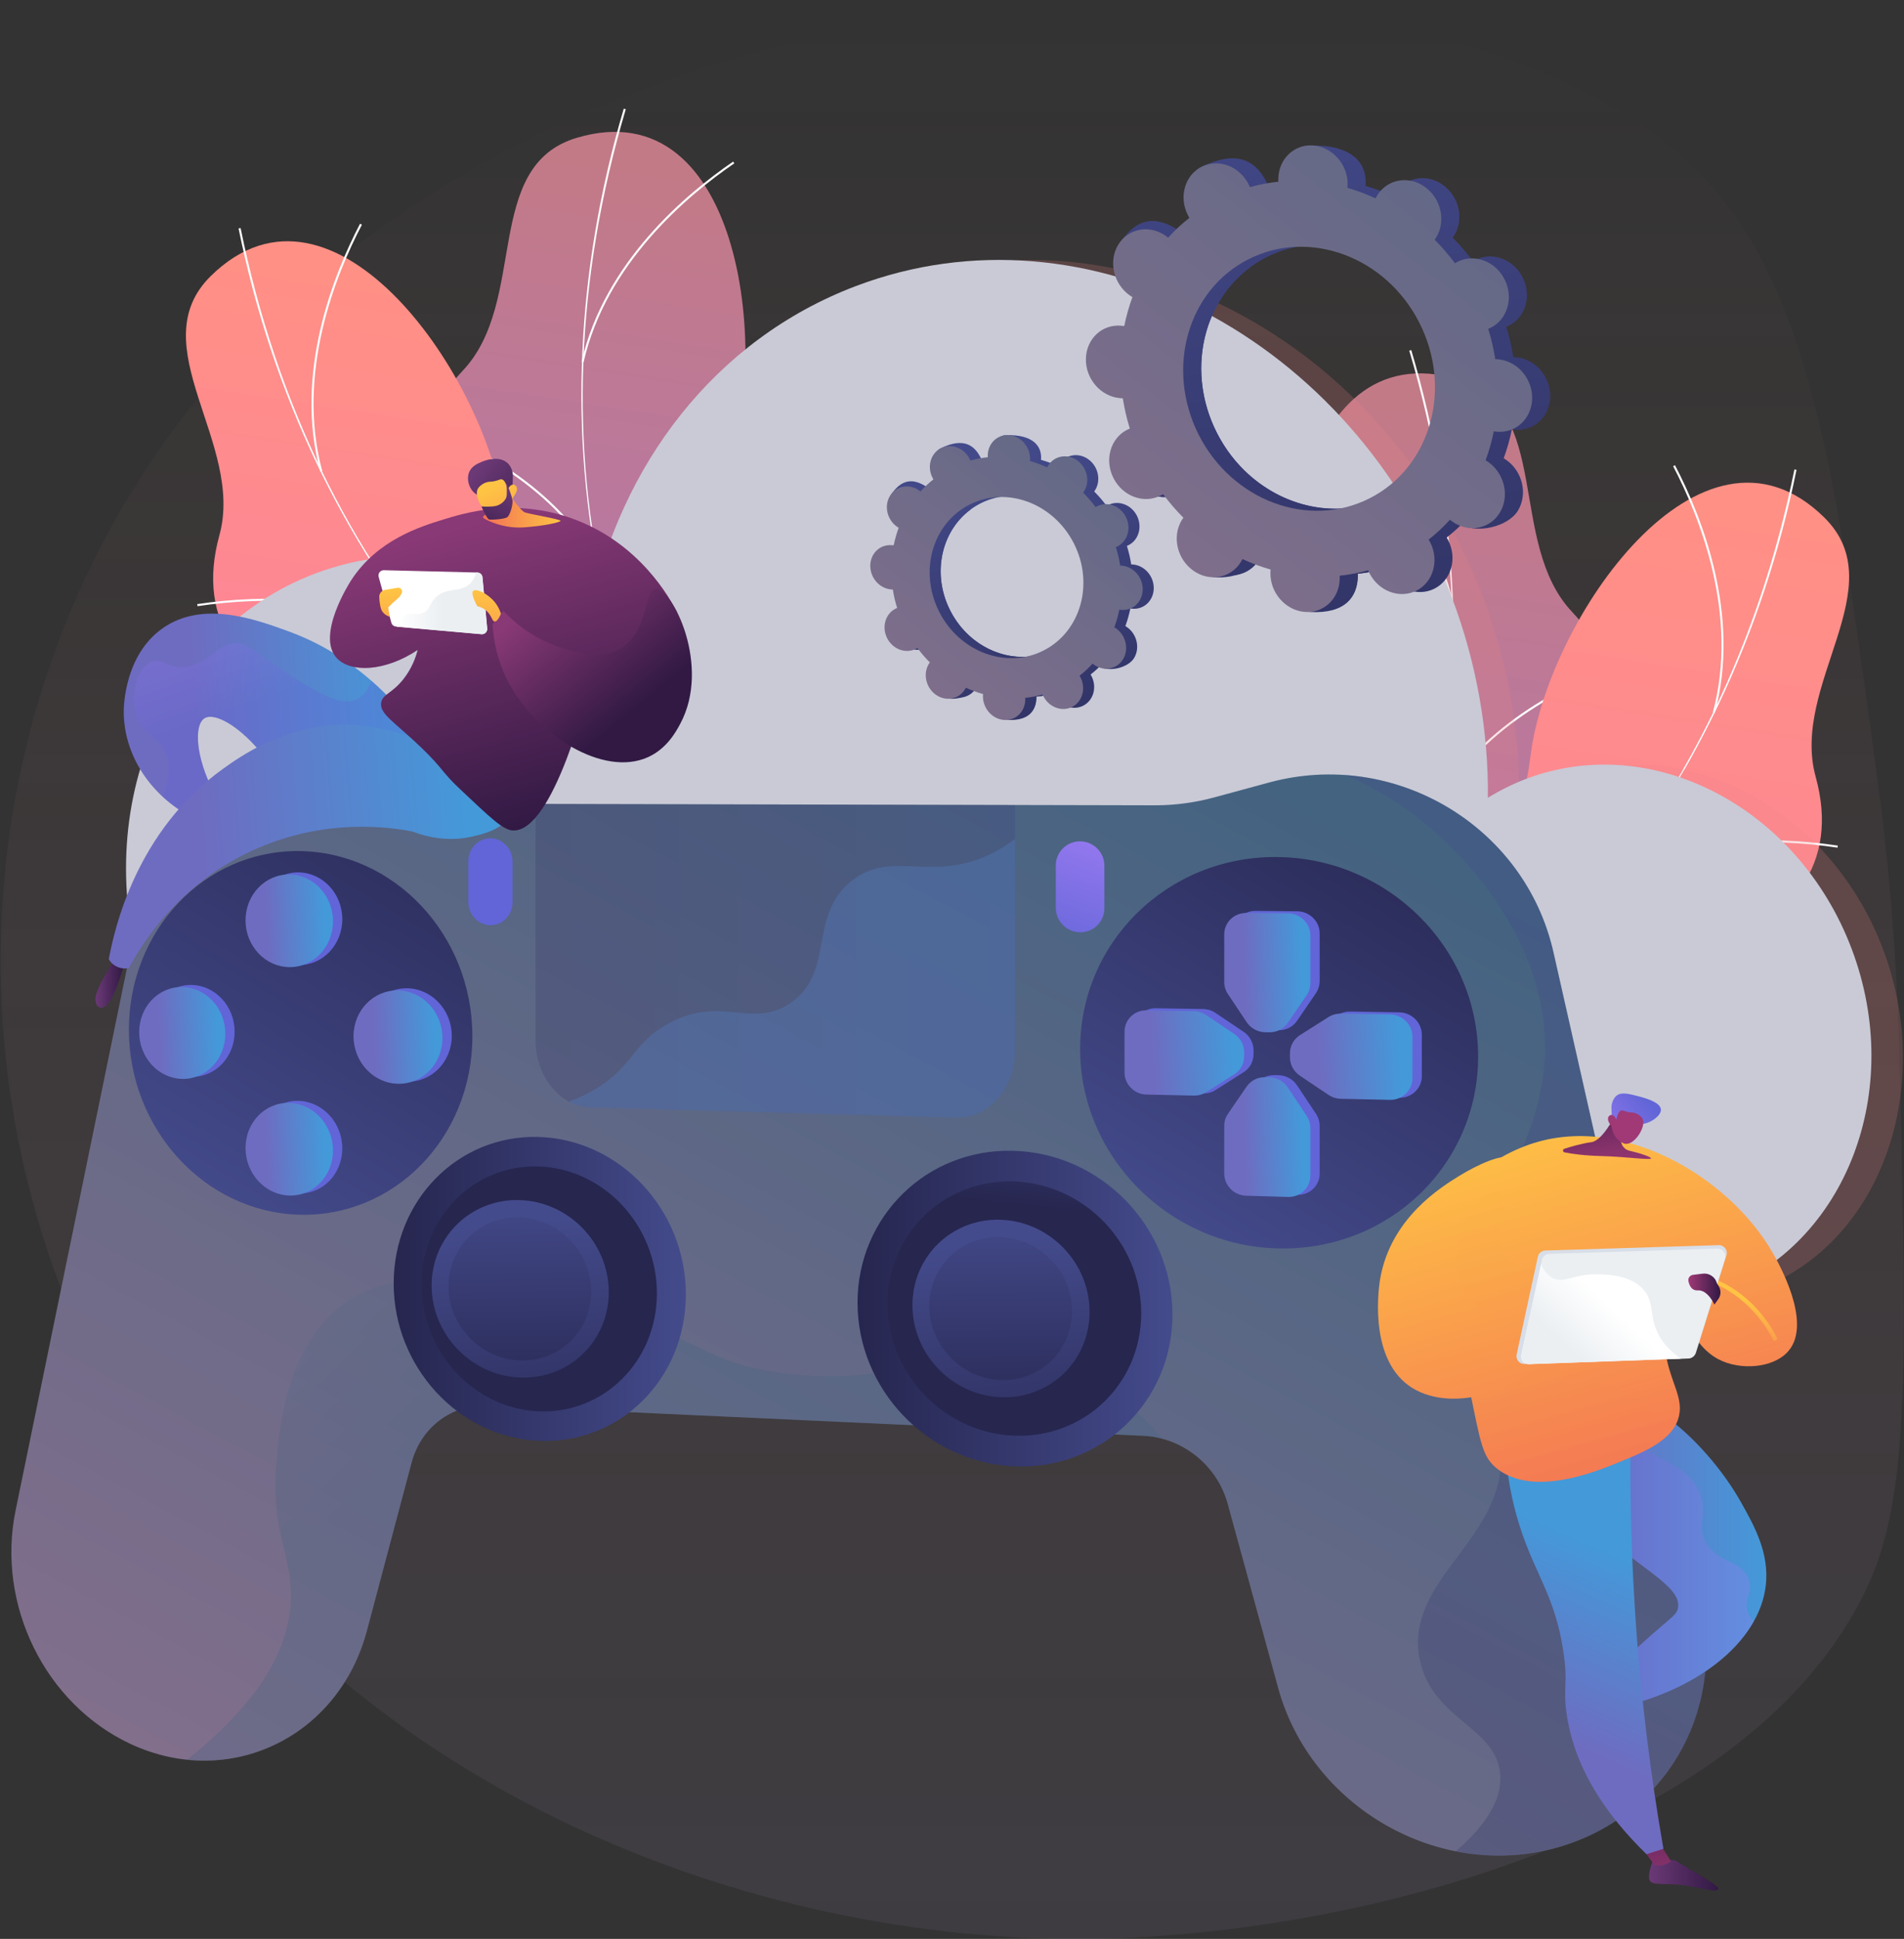 <svg width="557" height="567" viewBox="0 0 557 567" fill="none" xmlns="http://www.w3.org/2000/svg">
<rect x="0" y="0" width="557" height="567" fill="#333333" stroke="none"/>
<path d="M320.778 566.949C396.278 565.608 513.077 536.909 546.695 463.139C558.439 437.376 557.642 399.5 556.048 323.746C555.581 301.483 554.803 269.032 549.359 228.764C538.062 145.116 530.362 88.185 501.236 55.014C428.263 -28.07 164.644 -25.659 52.065 123.903C-9.339 205.489 -18.789 321.569 37.365 417.485C99.196 523.123 219.709 568.738 320.778 566.949Z" fill="url(#paint0_linear_39_3286)" fill-opacity="0.17"/>
<path d="M217.734 310.474C220.553 310.96 227.106 309.502 228.661 308.432C238.986 301.238 259.208 289.028 262.338 276.097C262.863 273.881 253.783 268.923 253.044 266.512C248.027 261.942 246.005 260.659 243.361 253.97C235.583 234.196 273.518 213.119 243.186 192.392C220.962 177.206 197.649 179.326 211.92 142.013C226.212 104.681 217.17 25.973 168.794 40.283C141.028 48.488 154.581 88.076 135.39 108.375C117.151 127.663 121.079 149.304 141.067 170.323C161.055 191.342 144.956 197.875 131.345 217.338C114.993 240.71 153.511 257.49 171.944 263.712C186.76 268.689 221.195 291.477 217.734 310.474Z" fill="url(#paint1_linear_39_3286)"/>
<path d="M244.819 293.247L245.228 292.8C176.727 229.024 153.472 131.494 183.066 31.942L182.483 31.767C168.464 78.957 166.286 127.527 176.163 172.248C186.566 219.263 210.287 261.106 244.819 293.247Z" fill="#FCFDFE"/>
<path d="M123.412 226.224C149 225.699 187.985 237.365 210.307 252.24L210.637 251.734C188.238 236.802 149.097 225.077 123.393 225.621L123.412 226.224Z" fill="#FCFDFE"/>
<path d="M231.5 280.569L232.025 280.258C224.851 268.3 223.995 253.173 229.498 235.324C233.522 222.219 240.814 207.986 251.139 192.975L250.633 192.625C240.269 207.675 232.959 221.966 228.914 235.129C223.373 253.173 224.248 268.456 231.5 280.569Z" fill="#FCFDFE"/>
<path d="M174.997 165.851L175.541 165.559C163.175 142.324 138.598 129.627 120.165 123.055L119.971 123.619C138.306 130.172 162.728 142.791 174.997 165.851Z" fill="#FCFDFE"/>
<path d="M170.136 105.809L170.719 105.945C177.291 77.051 201.168 57.083 214.818 47.769L214.468 47.263C200.76 56.635 176.766 76.701 170.136 105.809Z" fill="#FCFDFE"/>
<path d="M231.889 296.261C234.592 295.366 239.706 291.011 240.561 289.319C246.297 278.12 258.411 257.84 255.086 244.949C254.522 242.751 244.158 242.615 242.369 240.846C235.778 239.174 233.406 238.999 227.923 234.313C211.765 220.527 235.35 184.089 198.835 180.026C172.08 177.051 152.5 189.903 147.562 150.238C142.623 110.572 97.669 45.339 61.678 80.707C41.029 101.006 71.595 129.569 64.187 156.499C57.148 182.087 70.778 199.353 98.291 208.511C125.804 217.669 114.663 231.007 111.804 254.593C108.363 282.903 150.225 279.617 169.436 276.467C184.913 273.92 226.017 277.867 231.889 296.261Z" fill="url(#paint2_linear_39_3286)"/>
<path d="M247.697 268.32L247.852 267.737C157.4 243.626 91.058 168.457 70.389 66.688L69.786 66.805C79.586 115.045 100.488 158.949 130.237 193.792C161.522 230.385 202.121 256.168 247.697 268.32Z" fill="#FCFDFE"/>
<path d="M109.043 266.201C131.384 253.698 171.283 245.687 197.979 248.332L198.037 247.729C171.244 245.065 131.19 253.115 108.752 265.676L109.043 266.201Z" fill="#FCFDFE"/>
<path d="M229.984 263.381L230.295 262.856C218.356 255.682 210.482 242.732 206.943 224.377C204.337 210.922 204.065 194.92 206.146 176.837L205.543 176.759C203.462 194.92 203.735 210.961 206.34 224.494C209.937 243.024 217.89 256.109 229.984 263.381Z" fill="#FCFDFE"/>
<path d="M126.212 188.659L126.543 188.153C104.727 173.454 77.058 173.784 57.692 176.662L57.789 177.265C77.039 174.406 104.552 174.076 126.212 188.659Z" fill="#FCFDFE"/>
<path d="M93.702 137.949L94.285 137.794C86.508 109.192 98.213 80.357 105.874 65.716L105.329 65.424C97.63 80.162 85.866 109.153 93.702 137.949Z" fill="#FCFDFE"/>
<path d="M377.601 381.094C374.782 381.58 368.229 380.122 366.673 379.052C356.349 371.858 336.127 359.647 332.997 346.717C332.472 344.501 341.552 339.543 342.291 337.132C347.307 332.562 349.33 331.279 351.974 324.59C359.751 304.816 321.817 283.739 352.149 263.012C374.373 247.826 397.686 249.946 383.415 212.633C369.123 175.301 378.165 96.592 426.541 110.903C454.307 119.108 440.754 158.696 459.945 178.995C478.184 198.283 474.256 219.924 454.268 240.943C434.28 261.962 450.379 268.495 463.99 287.958C480.342 311.33 441.824 328.11 423.391 334.332C408.575 339.309 374.14 362.097 377.601 381.094Z" fill="url(#paint3_linear_39_3286)"/>
<path d="M350.516 363.847L350.107 363.4C418.608 299.624 441.863 202.094 412.269 102.542L412.852 102.367C426.871 149.557 429.049 198.128 419.172 242.849C408.769 289.883 385.028 331.726 350.516 363.847Z" fill="#FCFDFE"/>
<path d="M471.923 296.844C446.335 296.319 407.35 307.985 385.028 322.86L384.698 322.354C407.097 307.421 446.237 295.697 471.942 296.241L471.923 296.844Z" fill="#FCFDFE"/>
<path d="M363.835 351.189L363.31 350.878C370.485 338.92 371.34 323.793 365.837 305.944C361.813 292.839 354.521 278.606 344.197 263.595L344.702 263.245C355.066 278.295 362.376 292.586 366.421 305.749C371.962 323.793 371.087 339.076 363.835 351.189Z" fill="#FCFDFE"/>
<path d="M420.338 236.452L419.794 236.16C432.16 212.925 456.737 200.228 475.17 193.656L475.364 194.22C457.029 200.772 432.588 213.411 420.338 236.452Z" fill="#FCFDFE"/>
<path d="M425.199 176.429L424.616 176.565C418.044 147.671 394.167 127.702 380.517 118.389L380.867 117.883C394.575 127.255 418.569 147.321 425.199 176.429Z" fill="#FCFDFE"/>
<path d="M363.446 366.861C360.743 365.967 355.629 361.611 354.774 359.92C349.038 348.72 336.924 328.44 340.249 315.549C340.813 313.352 351.177 313.216 352.965 311.446C359.557 309.774 361.929 309.599 367.412 304.913C383.57 291.128 359.985 254.69 396.5 250.626C423.255 247.651 442.835 260.504 447.773 220.838C452.712 181.173 497.666 115.939 533.657 151.307C554.306 171.607 523.74 200.169 531.148 227.099C538.187 252.687 524.557 269.953 497.044 279.111C469.531 288.269 480.672 301.608 483.531 325.193C486.972 353.503 445.11 350.217 425.899 347.067C410.422 344.52 369.318 348.467 363.446 366.861Z" fill="url(#paint4_linear_39_3286)"/>
<path d="M347.638 338.921L347.482 338.337C437.935 314.227 504.277 239.057 524.946 137.288L525.549 137.405C515.749 185.645 494.847 229.549 465.098 264.392C433.813 301.005 393.214 326.788 347.638 338.921Z" fill="#FCFDFE"/>
<path d="M486.292 336.821C463.951 324.318 424.052 316.307 397.356 318.952L397.297 318.349C424.091 315.685 464.145 323.735 486.583 336.296L486.292 336.821Z" fill="#FCFDFE"/>
<path d="M365.332 334.001L365.021 333.476C376.959 326.302 384.834 313.352 388.373 294.997C390.978 281.542 391.25 265.54 389.17 247.457L389.773 247.379C391.853 265.54 391.581 281.581 388.975 295.114C385.398 313.624 377.445 326.71 365.332 334.001Z" fill="#FCFDFE"/>
<path d="M469.123 259.279L468.792 258.773C490.608 244.074 518.277 244.404 537.643 247.282L537.545 247.885C518.296 245.026 490.783 244.676 469.123 259.279Z" fill="#FCFDFE"/>
<path d="M501.633 208.569L501.049 208.414C508.827 179.812 497.122 150.977 489.461 136.336L490.005 136.044C497.705 150.763 509.449 179.754 501.633 208.569Z" fill="#FCFDFE"/>
<path opacity="0.2" d="M101.266 167.757C128.332 157.51 157.867 162.837 181.608 179.442C190.474 135.985 218.259 99.295 259.499 83.662C327.047 58.074 405.075 98.751 433.794 174.523C441.202 194.045 444.585 213.994 444.41 233.302C447.89 231.143 451.624 229.277 455.571 227.78C492.475 213.799 535.115 236.024 550.806 277.42C566.497 318.815 549.834 365.228 512.385 377.711C492.378 384.38 460.782 384.38 460.782 384.38C460.782 384.38 153.511 360.27 144.023 360.308C106.166 360.464 68.95 334.429 53.259 293.052C33.66 241.332 55.145 185.237 101.266 167.757Z" fill="#EB8382"/>
<path d="M92.127 167.757C119.193 157.51 148.728 162.837 172.469 179.442C181.335 135.985 209.12 99.295 250.361 83.662C317.908 58.074 395.936 98.751 424.655 174.523C432.063 194.045 435.446 213.994 435.271 233.302C438.752 231.143 442.485 229.277 446.432 227.779C483.336 213.799 525.977 236.024 541.668 277.42C557.359 318.815 540.151 363.731 503.247 377.711C495.43 380.666 451.643 384.38 451.643 384.38C451.643 384.38 144.373 360.27 134.884 360.308C97.027 360.464 59.812 334.429 44.12 293.052C24.521 241.332 46.007 185.236 92.127 167.757Z" fill="#C9CAD6"/>
<path d="M4.552 441.739L39.123 273.434C45.987 240.029 77.933 219.477 109.588 228.654L123.898 232.796C129.031 234.293 134.359 235.051 139.706 235.051L171.652 235.129L303.073 235.421L337.683 235.499C343.594 235.518 349.505 234.74 355.221 233.185L371.34 228.81C407.894 218.913 446.062 241.429 454.443 278.45L497.55 469.174C504.763 501.062 486.622 531.55 455.493 540.3C420.863 550.041 383.453 528.381 373.926 493.654L359.129 439.717C356.057 428.537 345.966 420.429 334.513 419.884L142.584 411.057C132.201 410.571 123.159 417.376 120.418 427.681L107.332 476.874C98.991 508.198 66.967 523.345 38.268 510.026C13.185 498.359 -1.086 469.291 4.552 441.739Z" fill="url(#paint5_linear_39_3286)"/>
<path opacity="0.3" d="M172.761 323.851L279.662 326.826C289.171 327.098 296.929 318.31 296.929 307.188V235.44L156.642 235.09V304.038C156.642 314.732 163.836 323.599 172.761 323.851Z" fill="url(#paint6_linear_39_3286)"/>
<path opacity="0.3" d="M85.108 467.541C85.438 454.98 79.469 448.525 80.733 429.334C81.336 420.37 83.027 394.86 99.846 381.833C115.946 369.35 138.209 374.327 167.005 380.744C204.104 389.007 202.665 397.893 228.7 401.49C266.655 406.721 280.187 389.28 307.856 398.224C321.642 402.676 332.18 411.504 340.094 420.779C338.285 420.293 336.419 419.981 334.513 419.884L142.584 411.057C132.201 410.571 123.159 417.376 120.418 427.681L107.332 476.874C100.566 502.287 78.205 517.064 54.678 514.614C78.75 495.54 84.777 479.499 85.108 467.541Z" fill="url(#paint7_linear_39_3286)"/>
<path d="M315.983 306.741C315.983 337.929 341.494 364.022 373.401 365.072C405.794 366.122 432.413 341.02 432.413 308.977C432.413 276.933 405.794 250.801 373.401 250.626C341.494 250.432 315.983 275.572 315.983 306.741Z" fill="url(#paint8_linear_39_3286)"/>
<path d="M250.866 380.958C250.866 406.157 271.146 427.565 296.423 428.79C322.011 430.034 342.991 410.162 342.991 384.399C342.991 358.636 322.011 337.19 296.423 336.529C271.127 335.848 250.866 355.739 250.866 380.958Z" fill="url(#paint9_linear_39_3286)"/>
<path d="M259.635 381.288C259.635 401.626 276.026 418.893 296.423 419.826C317.014 420.779 333.852 404.776 333.852 384.049C333.852 363.342 317.014 346.076 296.423 345.492C276.026 344.909 259.635 360.931 259.635 381.288Z" fill="url(#paint10_linear_39_3286)"/>
<path d="M266.927 381.697C266.927 395.871 278.321 407.907 292.554 408.587C306.942 409.287 318.744 398.107 318.744 383.622C318.744 369.136 306.942 357.081 292.554 356.692C278.321 356.322 266.927 367.522 266.927 381.697Z" fill="url(#paint11_linear_39_3286)"/>
<path d="M271.865 381.872C271.865 393.304 281.082 403.007 292.554 403.551C304.142 404.096 313.611 395.093 313.611 383.447C313.611 371.8 304.142 362.097 292.554 361.767C281.082 361.417 271.865 370.439 271.865 381.872Z" fill="url(#paint12_linear_39_3286)"/>
<path d="M115.168 375.319C115.168 399.604 133.99 420.195 157.458 421.343C181.199 422.49 200.643 403.318 200.643 378.527C200.643 353.717 181.199 333.107 157.458 332.484C133.99 331.843 115.168 351.034 115.168 375.319Z" fill="url(#paint13_linear_39_3286)"/>
<path d="M123.315 375.63C123.315 395.23 138.52 411.835 157.439 412.71C176.532 413.585 192.165 398.146 192.165 378.216C192.165 358.286 176.552 341.662 157.439 341.117C138.52 340.573 123.315 356.031 123.315 375.63Z" fill="url(#paint14_linear_39_3286)"/>
<path d="M126.27 375.941C126.27 390.116 137.664 402.151 151.897 402.832C166.286 403.532 178.088 392.352 178.088 377.866C178.088 363.381 166.286 351.325 151.897 350.937C137.664 350.587 126.27 361.786 126.27 375.941Z" fill="url(#paint15_linear_39_3286)"/>
<path d="M131.209 376.136C131.209 387.569 140.425 397.271 151.897 397.816C163.486 398.36 172.955 389.358 172.955 377.711C172.955 366.064 163.486 356.361 151.897 356.031C140.425 355.681 131.209 364.703 131.209 376.136Z" fill="url(#paint16_linear_39_3286)"/>
<path d="M315.964 272.636C319.892 272.675 323.08 269.545 323.08 265.617V253.154C323.08 249.245 319.892 246.037 315.964 246.037C312.056 246.018 308.867 249.168 308.867 253.076V265.5C308.886 269.409 312.056 272.597 315.964 272.636Z" fill="url(#paint17_linear_39_3286)"/>
<path d="M143.459 270.556C147.036 270.595 149.933 267.6 149.933 263.848V251.948C149.933 248.215 147.036 245.162 143.459 245.143C139.881 245.123 137.003 248.137 137.003 251.87V263.731C137.003 267.464 139.9 270.517 143.459 270.556Z" fill="url(#paint18_linear_39_3286)"/>
<path d="M367.295 266.375L379.525 266.492C383.123 266.531 386.059 269.428 386.059 272.967V286.889C386.059 288.153 385.67 289.377 384.97 290.427L379.448 298.516C378.242 300.285 376.201 301.316 374.023 301.277L372.817 301.258C370.64 301.219 368.618 300.11 367.412 298.302L361.929 290.077C361.229 289.027 360.859 287.783 360.859 286.539V272.714C360.821 269.175 363.718 266.356 367.295 266.375Z" fill="url(#paint19_linear_39_3286)"/>
<path d="M367.295 349.07L379.525 349.42C383.123 349.517 386.059 346.737 386.059 343.198V329.276C386.059 328.012 385.67 326.768 384.97 325.699L379.448 317.396C378.242 315.588 376.201 314.46 374.023 314.421L372.817 314.402C370.64 314.363 368.618 315.393 367.412 317.143L361.929 325.154C361.229 326.185 360.859 327.39 360.859 328.654V342.479C360.821 346.017 363.718 348.973 367.295 349.07Z" fill="url(#paint20_linear_39_3286)"/>
<path d="M415.944 302.58V314.713C415.944 318.271 412.969 321.11 409.314 321.032L395.003 320.721C393.72 320.702 392.456 320.293 391.367 319.574L383.025 313.974C381.198 312.749 380.109 310.727 380.109 308.588V307.402C380.109 305.263 381.198 303.28 383.025 302.113L391.367 296.825C392.436 296.144 393.7 295.794 395.003 295.813L409.314 296.047C412.969 296.086 415.944 299.022 415.944 302.58Z" fill="url(#paint21_linear_39_3286)"/>
<path d="M331.713 301.083V312.982C331.713 316.482 334.571 319.379 338.091 319.457L352.013 319.768C353.276 319.788 354.521 319.457 355.571 318.777L363.815 313.546C365.623 312.399 366.712 310.435 366.712 308.296V307.11C366.712 304.971 365.623 302.949 363.815 301.744L355.571 296.202C354.521 295.483 353.276 295.094 352.013 295.075L338.091 294.841C334.571 294.802 331.713 297.602 331.713 301.083Z" fill="url(#paint22_linear_39_3286)"/>
<path d="M364.573 266.978L376.804 267.095C380.401 267.134 383.337 270.031 383.337 273.57V287.492C383.337 288.755 382.948 289.98 382.248 291.03L376.726 299.119C375.52 300.888 373.479 301.919 371.301 301.88L370.095 301.86C367.918 301.822 365.896 300.713 364.69 298.905L359.207 290.68C358.507 289.63 358.138 288.386 358.138 287.142V273.317C358.099 269.778 360.996 266.959 364.573 266.978Z" fill="url(#paint23_linear_39_3286)"/>
<path d="M364.573 349.673L376.804 350.023C380.401 350.12 383.337 347.339 383.337 343.801V329.879C383.337 328.615 382.948 327.371 382.248 326.301L376.726 317.999C375.52 316.19 373.479 315.063 371.301 315.024L370.095 315.004C367.918 314.965 365.896 315.996 364.69 317.746L359.207 325.757C358.507 326.787 358.138 327.993 358.138 329.257V343.081C358.099 346.639 360.996 349.575 364.573 349.673Z" fill="url(#paint24_linear_39_3286)"/>
<path d="M413.202 303.183V315.315C413.202 318.874 410.227 321.712 406.572 321.635L392.261 321.324C390.978 321.304 389.714 320.896 388.625 320.176L380.284 314.577C378.456 313.352 377.367 311.329 377.367 309.191V308.005C377.367 305.866 378.456 303.883 380.284 302.716L388.625 297.427C389.695 296.747 390.959 296.397 392.261 296.416L406.572 296.649C410.247 296.688 413.202 299.624 413.202 303.183Z" fill="url(#paint25_linear_39_3286)"/>
<path d="M328.972 301.705V313.605C328.972 317.104 331.83 320.002 335.349 320.079L349.271 320.39C350.535 320.41 351.779 320.079 352.829 319.399L361.073 314.168C362.882 313.021 363.971 311.057 363.971 308.919V307.732C363.971 305.594 362.882 303.572 361.073 302.366L352.829 296.825C351.779 296.105 350.535 295.716 349.271 295.697L335.349 295.463C331.83 295.405 328.972 298.205 328.972 301.705Z" fill="url(#paint26_linear_39_3286)"/>
<path d="M138.189 303.027C138.189 332.757 115.246 356.128 87.305 355.214C59.753 354.32 37.704 330.093 37.704 301.102C37.704 272.111 59.753 248.721 87.305 248.876C115.246 249.051 138.189 273.298 138.189 303.027Z" fill="url(#paint27_linear_39_3286)"/>
<path d="M74.55 268.534C74.55 275.981 80.247 282.105 87.305 282.222C94.382 282.319 100.138 276.311 100.138 268.806C100.138 261.301 94.382 255.176 87.305 255.117C80.266 255.079 74.55 261.067 74.55 268.534Z" fill="url(#paint28_linear_39_3286)"/>
<path d="M74.55 335.109C74.55 342.556 80.247 348.778 87.305 349.011C94.382 349.225 100.138 343.334 100.138 335.829C100.138 328.323 94.382 322.101 87.305 321.926C80.266 321.751 74.55 327.643 74.55 335.109Z" fill="url(#paint29_linear_39_3286)"/>
<path d="M119.115 289.008C111.94 288.891 106.146 294.899 106.146 302.405C106.146 309.93 111.94 316.152 119.115 316.307C126.309 316.463 132.162 310.474 132.162 302.91C132.162 295.347 126.309 289.125 119.115 289.008Z" fill="url(#paint30_linear_39_3286)"/>
<path d="M56 288.036C49.059 287.919 43.44 293.83 43.44 301.238C43.44 308.646 49.059 314.752 56 314.907C62.961 315.063 68.639 309.152 68.639 301.705C68.639 294.258 62.981 288.133 56 288.036Z" fill="url(#paint31_linear_39_3286)"/>
<path d="M71.828 269.136C71.828 276.583 77.525 282.708 84.583 282.825C91.66 282.922 97.416 276.914 97.416 269.409C97.416 261.903 91.66 255.779 84.583 255.72C77.525 255.681 71.828 261.689 71.828 269.136Z" fill="url(#paint32_linear_39_3286)"/>
<path d="M71.828 335.712C71.828 343.159 77.525 349.381 84.583 349.614C91.66 349.828 97.416 343.937 97.416 336.431C97.416 328.926 91.66 322.704 84.583 322.529C77.525 322.354 71.828 328.246 71.828 335.712Z" fill="url(#paint33_linear_39_3286)"/>
<path d="M116.393 289.63C109.218 289.514 103.424 295.522 103.424 303.027C103.424 310.552 109.218 316.774 116.393 316.929C123.587 317.085 129.44 311.096 129.44 303.533C129.44 295.969 123.587 289.727 116.393 289.63Z" fill="url(#paint34_linear_39_3286)"/>
<path d="M53.278 288.639C46.337 288.522 40.718 294.433 40.718 301.841C40.718 309.229 46.337 315.354 53.278 315.51C60.239 315.665 65.917 309.754 65.917 302.308C65.917 294.861 60.239 288.736 53.278 288.639Z" fill="url(#paint35_linear_39_3286)"/>
<path opacity="0.3" d="M438.868 518.873C437.779 505.048 419.172 503.006 415.4 485.565C410.228 461.669 441.707 449.555 438.868 423.87C436.088 398.749 403.539 388.366 408.303 373.102C410.655 365.519 419.133 366.667 430.682 356.186C446.918 341.448 450.612 320.643 451.429 314.693C456.465 277.633 426.774 249.848 421.408 244.812C412.308 236.296 402.567 230.541 393.506 226.652C422.147 228.635 447.774 248.915 454.443 278.431L497.55 469.155C504.763 501.043 486.622 531.53 455.493 540.28C445.615 543.061 435.524 543.275 425.899 541.369C436.807 531.958 439.315 524.511 438.868 518.873Z" fill="url(#paint36_linear_39_3286)"/>
<path opacity="0.3" d="M195.393 299.391C210.89 290.836 220.067 301.024 231.306 293.286C244.411 284.244 236.264 267.387 249.447 257.354C260.53 248.915 271.146 257.198 287.168 250.898C290.279 249.673 293.584 247.904 296.929 245.318V307.188C296.929 318.29 289.171 327.098 279.662 326.826L172.761 323.851C170.505 323.793 168.366 323.171 166.441 322.121C168.95 321.226 171.497 320.06 174.024 318.563C185.321 311.874 184.952 305.146 195.393 299.391Z" fill="#5488D0"/>
<path d="M470.309 409.637C480.342 404.738 499.902 422.47 509.41 439.464C513.202 446.231 517.655 454.183 516.566 463.633C514.621 480.393 496.053 495.073 470.465 499.993C469.745 497.426 469.026 494.84 468.306 492.274C471.106 489.357 475.287 485.157 480.634 480.335C488.839 472.927 490.531 472.441 490.919 470.108C492.203 462.447 472.526 456.05 465.526 442.595C459.498 431.006 462.609 413.39 470.309 409.637Z" fill="url(#paint37_linear_39_3286)"/>
<path d="M483.473 544.286C483.473 544.286 481.82 548.349 482.637 549.944C483.453 551.538 487.4 550.527 492.981 551.383C498.542 552.238 502.391 553.541 502.703 552.374C503.014 551.227 491.464 545.122 490.55 544.286C489.636 543.45 483.473 544.286 483.473 544.286Z" fill="url(#paint38_linear_39_3286)"/>
<path d="M484.95 538.219L488.839 544.286C488.839 544.286 487.05 546.055 483.998 545.394L479.72 539.639L484.95 538.219Z" fill="url(#paint39_linear_39_3286)"/>
<path opacity="0.3" d="M465.526 442.575C459.498 431.006 462.609 413.39 470.309 409.618C472.331 408.626 474.742 408.568 477.367 409.229C475.987 413.234 476.259 416.132 476.94 418.173C479.992 427.312 493.195 426.281 497.317 436.684C499.922 443.256 495.781 446.522 499.475 451.811C503.305 457.275 509.566 456.361 511.511 461.688C512.949 465.655 510.111 467.91 511.199 471.255C511.511 472.188 512.113 473.121 513.105 474.016C506.319 486.207 490.55 496.104 470.445 499.973C469.726 497.407 469.006 494.821 468.287 492.254C471.087 489.338 475.267 485.138 480.614 480.316C488.82 472.908 490.511 472.421 490.9 470.088C492.203 462.447 472.526 456.05 465.526 442.575Z" fill="url(#paint40_linear_39_3286)"/>
<path d="M477.153 413.254C476.725 430.792 476.959 449.75 478.242 469.933C479.856 495.715 482.909 519.378 486.622 540.65C484.97 541.175 483.317 541.7 481.664 542.225C464.69 525.697 459.615 511.153 458.234 500.693C457.243 493.304 458.74 492.662 457.418 483.407C454.89 465.791 448.299 459.744 443.671 443.256C441.94 437.073 439.996 427.701 440.132 415.509C452.46 414.77 464.806 414.012 477.153 413.254Z" fill="url(#paint41_linear_39_3286)"/>
<path d="M489.306 381.852C488.994 381.93 487.653 382.377 487.128 387.958C485.845 401.432 492.864 406.876 491.133 414.187C489.481 421.206 481.022 424.609 472.312 428.109C466.498 430.442 448.512 437.695 438.052 429.548C433.657 426.126 433.171 421.984 430.021 406.779C422.049 368.144 418.958 364.839 422.302 356.478C428.058 342.109 443.496 336.179 446.063 335.187C473.439 324.629 505.774 344.034 518.549 366.297C520.241 369.233 530.274 386.752 523.216 395.054C518.938 400.09 509.138 400.888 502.663 397.466C494.03 392.877 492.183 381.191 489.306 381.852Z" fill="url(#paint42_linear_39_3286)"/>
<path d="M519.23 392.06C519.307 392.06 519.405 392.041 519.482 392.002C519.794 391.866 519.93 391.496 519.794 391.185C519.56 390.68 513.902 378.547 500.855 373.764C500.544 373.647 500.175 373.803 500.058 374.133C499.941 374.444 500.097 374.814 500.428 374.93C512.988 379.538 518.627 391.594 518.666 391.71C518.763 391.944 518.996 392.06 519.23 392.06Z" fill="url(#paint43_linear_39_3286)"/>
<path opacity="0.3" d="M440.21 351.539C441.94 356.245 436.749 360.328 438.985 365.422C442.174 372.733 454.832 368.98 459.362 376.233C464.729 384.808 452.44 398.885 457.515 403.707C459.829 405.904 462.492 403.085 469.239 404.64C478.845 406.837 481.742 414.44 486.214 413.273C487.614 412.904 489.325 411.64 490.764 407.712C491.386 409.89 491.678 411.971 491.153 414.207C489.5 421.226 481.042 424.628 472.331 428.128C466.517 430.462 448.532 437.714 438.071 429.567C433.677 426.145 433.191 422.004 430.041 406.798C422.069 368.164 418.977 364.858 422.322 356.497C424.149 351.948 426.949 348.234 430.021 345.259C436.593 346.698 439.315 349.07 440.21 351.539Z" fill="url(#paint44_linear_39_3286)"/>
<path d="M456.757 381.055C456.018 381.735 448.532 388.327 439.51 386.071C431.655 384.108 426.852 376.486 425.997 370.069C423.994 354.806 443.885 341.992 441.435 338.901C439.977 337.054 432.141 340.631 426.93 343.839C421.525 347.184 406.883 356.186 403.772 373.88C403.5 375.377 400.059 396.474 412.114 405.185C423.255 413.234 445.052 408.86 459.829 389.805C458.818 386.888 457.787 383.971 456.757 381.055Z" fill="url(#paint45_linear_39_3286)"/>
<path d="M505.055 367.094L496.13 395.58C495.839 396.513 494.983 397.154 494.011 397.193L446.024 398.885C444.526 398.943 443.36 397.563 443.69 396.085L449.893 367.503C450.126 366.472 451.021 365.714 452.071 365.694L502.78 364.119C504.374 364.061 505.541 365.597 505.055 367.094Z" fill="#D8DEE8"/>
<path d="M504.627 368.047L495.975 395.696C495.683 396.61 494.866 397.232 493.914 397.271L447.326 398.924C445.868 398.982 444.74 397.641 445.051 396.202L451.079 368.436C451.293 367.425 452.168 366.705 453.198 366.667L502.411 365.13C503.966 365.092 505.094 366.569 504.627 368.047Z" fill="url(#paint46_linear_39_3286)"/>
<path d="M445.071 396.182L450.826 369.68C451.798 371.994 453.062 373.161 454.268 373.744C457.729 375.455 460.431 372.364 467.995 372.655C470.892 372.772 476.803 373.005 480.497 376.816C483.958 380.413 482.481 384.108 484.658 389.163C485.747 391.71 487.789 394.607 491.717 397.31L447.346 398.885C445.888 398.963 444.76 397.621 445.071 396.182Z" fill="url(#paint47_linear_39_3286)"/>
<path d="M474.295 332.426C473.79 334.215 474.859 336.081 476.667 336.509C478.864 337.034 481.528 337.773 482.675 338.434C484.795 339.64 476.22 338.24 468.345 338.065C463.426 337.948 459.751 337.404 457.69 336.995C457.126 336.879 457.087 336.12 457.632 335.945C459.596 335.304 462.804 334.37 465.506 334.02C468.851 333.593 472.448 326.204 472.448 326.204L475.326 328.81L474.295 332.426Z" fill="url(#paint48_linear_39_3286)"/>
<path d="M502.819 376.174L502.275 375.28C501.789 373.433 500.019 372.227 498.114 372.461L495.255 372.811C494.361 372.927 493.758 373.763 493.933 374.658C494.206 375.941 494.886 377.458 496.636 377.341C499.63 377.147 501.536 381.502 501.536 381.502L502.683 379.888C503.461 378.799 503.519 377.341 502.819 376.174Z" fill="url(#paint49_linear_39_3286)"/>
<path d="M480.692 328.654C483.161 328.285 485.942 326.204 485.884 324.493C485.806 322.121 480.4 320.838 477.678 320.176C474.937 319.515 473.79 319.749 472.992 320.351C472.195 320.954 471.67 322.043 471.495 322.996C471.398 323.501 471.398 324.221 471.476 325.621C471.554 326.865 471.534 326.807 471.554 327.176C471.631 328.071 471.865 329.626 472.74 331.765C473.09 331.376 473.576 330.909 474.178 330.443C474.412 330.268 475.326 329.568 476.356 329.16C478.184 328.44 479.195 328.868 480.692 328.654Z" fill="url(#paint50_linear_39_3286)"/>
<path d="M471.456 329.354C471.456 329.354 471.612 332.795 474.859 334.312C477.776 335.673 481.625 329.587 480.575 327.273C480.226 326.496 479.117 325.66 478.009 325.407C477.348 325.251 477.017 325.387 475.948 325.115C474.956 324.862 474.762 324.629 474.373 324.707C473.887 324.804 473.284 325.349 472.817 327.487C472.584 326.651 472.04 326.087 471.476 326.049C471.379 326.049 471.126 326.068 470.892 326.204C470.095 326.729 470.251 328.012 471.456 329.354Z" fill="url(#paint51_linear_39_3286)"/>
<path d="M271.161 189.378C268.167 190.895 264.395 189.495 262.761 186.267C261.109 183.02 262.217 179.151 265.211 177.634C265.367 177.556 265.522 177.498 265.678 177.42C265.114 175.632 264.706 173.823 264.414 172.015C264.239 172.015 264.064 172.015 263.889 171.996C260.467 171.684 257.764 168.554 257.823 164.976C257.9 161.399 260.72 158.754 264.142 159.065C264.317 159.085 264.492 159.104 264.667 159.143C265.017 157.374 265.522 155.643 266.125 153.971C265.969 153.874 265.814 153.777 265.658 153.679C262.742 151.638 261.789 147.594 263.578 144.638C265.347 141.702 269.158 140.983 272.075 143.024C272.23 143.121 272.366 143.238 272.503 143.355C273.65 142.072 274.933 140.885 276.294 139.816C276.197 139.66 276.1 139.505 276.022 139.33C274.369 136.083 272.23 132.544 275.244 131.066C282.224 127.664 285.219 130.58 286.872 133.827C286.949 134.002 287.027 134.158 287.105 134.333C288.777 133.866 290.488 133.536 292.199 133.361C292.18 133.186 292.18 132.991 292.18 132.816C292.257 129.239 291.188 127.314 294.63 127.255C302.115 127.119 304.643 130.366 304.565 133.925C304.565 134.119 304.546 134.294 304.527 134.469C306.238 134.955 307.929 135.577 309.562 136.336C309.64 136.18 309.718 136.025 309.815 135.869C311.585 132.933 315.396 132.214 318.312 134.255C321.229 136.297 322.181 140.341 320.393 143.296C320.295 143.452 320.198 143.588 320.101 143.724C321.404 145.027 322.609 146.427 323.737 147.944C323.873 147.846 324.029 147.769 324.184 147.691C327.179 146.174 330.951 147.574 332.584 150.802C334.237 154.049 333.128 157.918 330.134 159.435C329.978 159.513 329.823 159.571 329.667 159.649C330.231 161.438 330.64 163.246 330.931 165.054C331.106 165.054 331.281 165.054 331.456 165.074C334.878 165.385 337.581 168.515 337.523 172.093C337.445 175.67 334.626 178.315 331.203 178.004C331.028 177.984 330.853 177.965 330.678 177.926C330.328 179.695 329.823 181.426 329.22 183.098C329.376 183.195 329.531 183.292 329.687 183.39C332.603 185.431 333.556 189.475 331.767 192.431C329.998 195.367 324.126 196.728 321.209 194.686C321.054 194.589 322.979 193.831 322.843 193.714C321.695 194.998 320.412 196.184 319.051 197.253C319.148 197.409 319.245 197.564 319.323 197.739C320.976 200.986 319.868 204.856 316.873 206.372C313.879 207.889 310.107 206.489 308.474 203.261C308.396 203.086 308.318 202.931 308.24 202.756C306.568 203.222 304.857 203.553 303.146 203.728C303.165 203.903 303.165 204.097 303.165 204.272C303.088 207.85 300.268 210.494 296.846 210.183C293.424 209.872 290.721 206.742 290.78 203.164C290.78 202.969 290.799 202.794 290.819 202.619C289.108 202.133 287.416 201.511 285.783 200.753C285.705 200.908 285.627 201.064 285.53 201.22C283.761 204.156 279.95 204.875 277.033 202.833C274.116 200.792 273.164 196.747 274.952 193.792C275.05 193.636 275.147 193.5 275.244 193.364C273.941 192.062 272.736 190.662 271.608 189.145C271.453 189.223 271.317 189.3 271.161 189.378ZM308.512 189.864C319.401 184.342 323.368 170.304 317.379 158.54C311.39 146.757 297.721 141.683 286.852 147.205C275.964 152.727 271.997 166.765 277.986 178.529C283.955 190.312 297.624 195.386 308.512 189.864Z" fill="url(#paint52_linear_39_3286)"/>
<path d="M263.889 171.995C260.467 171.684 257.764 168.554 257.823 164.976C257.9 161.398 260.72 158.754 264.142 159.065C264.317 159.085 264.492 159.104 264.667 159.143C265.017 157.374 265.522 155.643 266.125 153.971C265.97 153.874 265.814 153.777 265.658 153.679C262.742 151.638 259.106 146.68 261.186 143.938C265.095 138.727 269.158 140.982 272.075 143.044C272.23 143.141 272.367 143.257 272.503 143.374C273.65 142.091 274.933 140.905 276.294 139.835C276.197 139.68 276.1 139.524 276.022 139.349C275.128 137.58 275.05 135.635 275.633 133.983C278.453 138.96 281.252 143.957 283.975 148.974C275.303 155.332 272.522 167.873 277.966 178.548C282.555 187.609 291.694 192.684 300.618 192.042C301.007 193.072 301.416 194.103 301.824 195.133C302.971 197.914 304.293 200.617 305.615 203.339C304.779 203.494 303.963 203.611 303.127 203.708C303.146 203.883 303.146 204.078 303.146 204.253C303.068 207.83 300.91 210.864 294.708 210.533C291.285 210.358 290.683 206.722 290.76 203.144C290.76 202.95 290.78 202.775 290.799 202.6C289.088 202.114 287.397 201.492 285.763 200.733C285.686 200.889 285.608 201.044 285.511 201.2C283.741 204.136 277.597 205.38 274.661 203.339C271.744 201.297 273.144 196.708 274.914 193.772C275.011 193.617 275.108 193.481 275.205 193.345C273.903 192.042 272.697 190.642 271.569 189.125C271.433 189.223 271.278 189.3 271.122 189.378C268.128 190.895 264.356 189.495 262.722 186.267C261.07 183.02 262.178 179.151 265.172 177.634C265.328 177.556 265.483 177.498 265.639 177.42C265.075 175.631 264.667 173.823 264.375 172.015C264.239 172.015 264.064 172.015 263.889 171.995Z" fill="url(#paint53_linear_39_3286)"/>
<path d="M267.933 189.747C264.939 191.264 261.167 189.864 259.534 186.636C257.881 183.389 258.989 179.52 261.984 178.003C262.139 177.926 262.295 177.867 262.45 177.79C261.886 176.001 261.478 174.192 261.186 172.384C261.011 172.384 260.836 172.384 260.661 172.365C257.239 172.054 254.537 168.923 254.595 165.345C254.673 161.768 257.492 159.123 260.914 159.435C261.089 159.454 261.264 159.473 261.439 159.512C261.789 157.743 262.295 156.012 262.897 154.34C262.742 154.243 262.586 154.146 262.431 154.049C259.514 152.007 258.562 147.963 260.35 145.007C262.12 142.071 265.931 141.352 268.847 143.393C269.003 143.491 269.139 143.607 269.275 143.724C270.422 142.441 271.706 141.255 273.067 140.185C272.969 140.03 272.872 139.874 272.794 139.699C271.142 136.452 272.25 132.583 275.244 131.066C278.239 129.549 282.011 130.949 283.644 134.177C283.722 134.352 283.8 134.508 283.877 134.683C285.55 134.216 287.261 133.885 288.972 133.71C288.952 133.535 288.952 133.341 288.952 133.166C289.03 129.588 291.849 126.944 295.271 127.255C298.694 127.566 301.396 130.697 301.338 134.274C301.338 134.469 301.318 134.644 301.299 134.819C303.01 135.305 304.702 135.927 306.335 136.685C306.413 136.53 306.49 136.374 306.588 136.219C308.357 133.283 312.168 132.563 315.085 134.605C318.001 136.646 318.954 140.691 317.165 143.646C317.068 143.802 316.971 143.938 316.873 144.074C318.176 145.377 319.382 146.777 320.509 148.293C320.646 148.196 320.801 148.118 320.957 148.041C323.951 146.524 327.723 147.924 329.356 151.152C331.009 154.399 329.901 158.268 326.906 159.785C326.751 159.862 326.595 159.921 326.44 159.998C327.004 161.787 327.412 163.596 327.704 165.404C327.879 165.404 328.054 165.404 328.229 165.423C331.651 165.734 334.353 168.865 334.295 172.442C334.217 176.02 331.398 178.664 327.976 178.353C327.801 178.334 327.626 178.314 327.451 178.276C327.101 180.045 326.595 181.775 325.993 183.448C326.148 183.545 326.304 183.642 326.459 183.739C329.376 185.781 330.329 189.825 328.54 192.781C326.77 195.717 322.959 196.436 320.043 194.395C319.887 194.297 319.751 194.181 319.615 194.064C318.468 195.347 317.185 196.533 315.823 197.603C315.921 197.758 316.018 197.914 316.096 198.089C317.748 201.336 316.64 205.205 313.646 206.722C310.651 208.238 306.879 206.839 305.246 203.611C305.168 203.436 305.091 203.28 305.013 203.105C303.341 203.572 301.63 203.903 299.918 204.078C299.938 204.253 299.938 204.447 299.938 204.622C299.86 208.2 297.041 210.844 293.619 210.533C290.197 210.222 287.494 207.091 287.552 203.514C287.552 203.319 287.572 203.144 287.591 202.969C285.88 202.483 284.188 201.861 282.555 201.103C282.477 201.258 282.4 201.414 282.302 201.569C280.533 204.505 276.722 205.225 273.805 203.183C270.889 201.142 269.936 197.097 271.725 194.142C271.822 193.986 271.919 193.85 272.017 193.714C270.714 192.411 269.508 191.011 268.381 189.495C268.225 189.592 268.089 189.67 267.933 189.747ZM305.285 190.234C316.173 184.712 320.14 170.673 314.151 158.91C308.163 147.127 294.494 142.052 283.625 147.574C272.736 153.096 268.77 167.134 274.758 178.898C280.727 190.681 294.396 195.756 305.285 190.234Z" fill="url(#paint54_linear_39_3286)"/>
<path d="M344.795 144.346C339.895 146.835 333.712 144.541 331.028 139.232C328.326 133.924 330.115 127.586 335.034 125.097C335.287 124.961 335.539 124.863 335.812 124.747C334.898 121.811 334.217 118.836 333.751 115.88C333.478 115.88 333.187 115.88 332.895 115.842C327.295 115.336 322.843 110.203 322.959 104.35C323.076 98.498 327.703 94.162 333.303 94.667C333.595 94.687 333.887 94.745 334.178 94.784C334.762 91.887 335.559 89.048 336.57 86.306C336.317 86.151 336.064 85.995 335.812 85.82C331.028 82.457 329.492 75.846 332.389 71.024C335.287 66.202 341.528 65.016 346.311 68.379C346.564 68.554 346.797 68.729 347.011 68.924C348.897 66.824 350.978 64.899 353.233 63.13C353.078 62.877 352.922 62.605 352.786 62.332C350.083 57.024 346.564 51.21 351.503 48.799C362.955 43.219 367.855 48.002 370.558 53.31C370.694 53.583 370.81 53.874 370.927 54.146C373.688 53.369 376.469 52.844 379.268 52.552C379.249 52.26 379.23 51.969 379.249 51.658C379.366 45.805 377.635 42.636 383.254 42.538C395.504 42.305 399.646 47.613 399.529 53.466C399.529 53.777 399.49 54.069 399.471 54.36C402.27 55.157 405.031 56.188 407.715 57.432C407.851 57.18 407.967 56.907 408.123 56.655C411.02 51.833 417.262 50.647 422.045 54.01C426.828 57.374 428.364 63.985 425.467 68.807C425.311 69.06 425.156 69.293 424.981 69.507C427.1 71.626 429.083 73.94 430.931 76.41C431.164 76.254 431.417 76.118 431.669 75.982C436.569 73.493 442.752 75.787 445.436 81.096C448.138 86.404 446.35 92.742 441.43 95.231C441.177 95.367 440.925 95.465 440.652 95.581C441.566 98.517 442.247 101.492 442.714 104.448C442.986 104.448 443.277 104.448 443.569 104.486C449.169 104.992 453.622 110.125 453.505 115.978C453.388 121.83 448.761 126.166 443.161 125.661C442.869 125.641 442.577 125.583 442.286 125.544C441.702 128.441 440.905 131.28 439.894 134.022C440.147 134.177 440.4 134.333 440.652 134.508C445.436 137.871 446.972 144.482 444.075 149.304C441.177 154.126 431.572 156.362 426.77 152.999C426.517 152.824 429.667 151.579 429.433 151.404C427.547 153.504 425.467 155.429 423.211 157.199C423.367 157.451 423.523 157.724 423.659 157.996C426.361 163.304 424.572 169.643 419.653 172.131C414.753 174.62 408.57 172.326 405.887 167.018C405.751 166.745 405.634 166.454 405.518 166.182C402.757 166.959 399.976 167.484 397.176 167.776C397.196 168.068 397.215 168.359 397.196 168.67C397.079 174.523 392.451 178.859 386.852 178.353C381.252 177.848 376.799 172.715 376.916 166.862C376.916 166.551 376.955 166.259 376.974 165.968C374.174 165.17 371.413 164.14 368.73 162.896C368.594 163.148 368.477 163.421 368.322 163.673C365.424 168.495 359.183 169.681 354.4 166.318C349.617 162.954 348.081 156.343 350.978 151.521C351.133 151.268 351.289 151.035 351.464 150.821C349.344 148.702 347.361 146.388 345.514 143.918C345.281 144.055 345.047 144.21 344.795 144.346ZM405.984 145.104C423.814 136.063 430.308 113.081 420.509 93.773C410.709 74.465 388.31 66.163 370.499 75.224C352.669 84.265 346.175 107.247 355.975 126.555C365.774 145.863 388.154 154.165 405.984 145.104Z" fill="url(#paint55_linear_39_3286)"/>
<path d="M332.876 115.842C327.276 115.336 322.823 110.203 322.94 104.35C323.056 98.498 327.684 94.162 333.284 94.667C333.576 94.687 333.867 94.745 334.159 94.784C334.742 91.887 335.539 89.048 336.55 86.307C336.298 86.151 336.045 85.996 335.792 85.82C331.009 82.457 325.079 74.349 328.462 69.857C334.878 61.321 341.509 65.016 346.311 68.379C346.564 68.554 346.797 68.729 347.011 68.924C348.897 66.824 350.978 64.899 353.233 63.13C353.078 62.877 352.922 62.605 352.786 62.332C351.308 59.435 351.192 56.246 352.164 53.544C356.791 61.691 361.361 69.876 365.833 78.101C351.619 88.523 347.089 109.056 355.975 126.555C363.5 141.391 378.471 149.713 393.093 148.682C393.754 150.374 394.376 152.065 395.076 153.757C396.962 158.307 399.121 162.76 401.279 167.193C399.918 167.446 398.557 167.64 397.196 167.795C397.215 168.087 397.234 168.379 397.215 168.69C397.098 174.542 393.54 179.501 383.391 178.976C377.771 178.684 376.819 172.734 376.935 166.882C376.935 166.571 376.974 166.279 376.994 165.987C374.194 165.19 371.433 164.16 368.749 162.915C368.613 163.168 368.497 163.44 368.341 163.693C365.444 168.515 355.372 170.557 350.589 167.193C345.806 163.829 348.1 156.343 350.997 151.521C351.153 151.268 351.308 151.035 351.483 150.821C349.364 148.702 347.381 146.388 345.533 143.919C345.3 144.074 345.047 144.21 344.795 144.346C339.895 146.835 333.712 144.541 331.028 139.233C328.326 133.924 330.115 127.586 335.034 125.097C335.287 124.961 335.539 124.864 335.812 124.747C334.898 121.811 334.217 118.836 333.751 115.881C333.459 115.881 333.167 115.881 332.876 115.842Z" fill="url(#paint56_linear_39_3286)"/>
<path d="M339.506 144.93C334.606 147.418 328.423 145.124 325.74 139.816C323.037 134.508 324.826 128.169 329.745 125.68C329.998 125.544 330.251 125.447 330.523 125.33C329.609 122.394 328.929 119.419 328.462 116.464C328.19 116.464 327.898 116.464 327.606 116.425C322.007 115.919 317.554 110.786 317.671 104.934C317.787 99.081 322.415 94.745 328.015 95.251C328.306 95.27 328.598 95.328 328.89 95.367C329.473 92.47 330.27 89.631 331.281 86.89C331.029 86.734 330.776 86.579 330.523 86.404C325.74 83.04 324.204 76.429 327.101 71.607C329.998 66.785 336.239 65.599 341.023 68.963C341.275 69.138 341.509 69.313 341.723 69.507C343.609 67.407 345.689 65.482 347.945 63.713C347.789 63.46 347.634 63.188 347.497 62.916C344.795 57.607 346.584 51.269 351.503 48.78C356.403 46.291 362.586 48.586 365.269 53.894C365.405 54.166 365.522 54.458 365.638 54.73C368.399 53.952 371.18 53.427 373.98 53.135C373.96 52.844 373.941 52.552 373.96 52.241C374.077 46.388 378.705 42.052 384.305 42.558C389.904 43.063 394.357 48.197 394.24 54.049C394.24 54.36 394.201 54.652 394.182 54.944C396.982 55.741 399.743 56.771 402.426 58.016C402.562 57.763 402.679 57.491 402.834 57.238C405.732 52.416 411.973 51.23 416.756 54.594C421.539 57.957 423.075 64.568 420.178 69.39C420.023 69.643 419.867 69.876 419.692 70.09C421.812 72.21 423.795 74.524 425.642 76.993C425.875 76.837 426.128 76.701 426.381 76.565C431.281 74.076 437.464 76.371 440.147 81.679C442.85 86.987 441.061 93.326 436.142 95.814C435.889 95.951 435.636 96.048 435.364 96.165C436.278 99.1 436.958 102.075 437.425 105.031C437.697 105.031 437.989 105.031 438.28 105.07C443.88 105.575 448.333 110.708 448.216 116.561C448.1 122.414 443.472 126.75 437.872 126.244C437.581 126.225 437.289 126.166 436.997 126.127C436.414 129.025 435.617 131.863 434.606 134.605C434.858 134.76 435.111 134.916 435.364 135.091C440.147 138.455 441.683 145.066 438.786 149.888C435.889 154.71 429.647 155.896 424.864 152.532C424.612 152.357 424.378 152.182 424.164 151.988C422.278 154.088 420.198 156.012 417.942 157.782C418.098 158.035 418.253 158.307 418.389 158.579C421.092 163.887 419.303 170.226 414.384 172.715C409.484 175.204 403.301 172.909 400.618 167.601C400.482 167.329 400.365 167.037 400.248 166.765C397.487 167.543 394.707 168.068 391.907 168.359C391.926 168.651 391.946 168.943 391.926 169.254C391.81 175.106 387.182 179.442 381.582 178.937C375.983 178.431 371.53 173.298 371.647 167.445C371.647 167.134 371.685 166.843 371.705 166.551C368.905 165.754 366.144 164.723 363.461 163.479C363.325 163.732 363.208 164.004 363.052 164.257C360.155 169.079 353.914 170.265 349.131 166.901C344.348 163.537 342.811 156.926 345.709 152.104C345.864 151.852 346.02 151.618 346.195 151.404C344.075 149.285 342.092 146.971 340.245 144.502C340.012 144.657 339.759 144.813 339.506 144.93ZM400.696 145.707C418.526 136.666 425.02 113.683 415.22 94.376C405.42 75.068 383.021 66.766 365.211 75.826C347.381 84.868 340.887 107.85 350.686 127.158C360.486 146.446 382.885 154.768 400.696 145.707Z" fill="url(#paint57_linear_39_3286)"/>
<path d="M126.62 220.43C120.496 210.611 107.293 192.995 84.486 184.653C74.783 181.114 59.384 175.476 47.64 183.681C36.459 191.497 36.207 206.527 36.207 208.044C36.187 220.721 43.945 232.66 56.234 239.057C58.373 236.665 60.492 234.254 62.631 231.863C57.07 221.169 56.759 211.894 59.87 210.027C62.864 208.219 70.408 212.477 77.078 221.013C93.585 220.799 110.113 220.605 126.62 220.43Z" fill="url(#paint58_linear_39_3286)"/>
<path opacity="0.3" d="M48.32 219.866C46.201 215.161 42.195 215.063 40.154 209.872C37.782 203.825 39.882 195.483 44.237 193.539C47.484 192.081 49.292 195.911 54.659 194.939C61.562 193.695 63.253 188.561 68.736 188.173C72.294 187.92 73.383 189.961 82.114 195.639C92.399 202.347 99.457 206.819 104.357 204.505C105.563 203.941 107.332 202.619 108.635 199.081C117.268 206.605 123.101 214.791 126.62 220.41C110.093 220.605 93.585 220.799 77.058 220.994C70.389 212.477 62.845 208.2 59.85 210.008C56.759 211.875 57.05 221.149 62.611 231.843C60.473 234.235 58.353 236.646 56.214 239.038C52.967 237.346 50.07 235.265 47.523 232.913C49.856 227.216 49.74 223.016 48.32 219.866Z" fill="url(#paint59_linear_39_3286)"/>
<path d="M36.207 282.3C36.207 282.3 34.574 288.522 32.532 292.158C30.49 295.794 28.002 295.347 27.924 292.158C27.846 288.969 33.757 280.336 33.757 280.336L36.207 282.3Z" fill="url(#paint60_linear_39_3286)"/>
<path d="M142.953 228.421C121.759 210.3 98.446 211.894 98.446 211.894C82.016 213.022 70.642 220.955 65.217 224.843C39.862 243.023 33.465 271.606 31.832 280.492C32.065 280.919 32.765 282.008 34.165 282.669C35.798 283.467 37.296 283.175 37.743 283.058C40.795 277.264 51.82 258.112 75.697 247.904C95.763 239.329 113.749 241.837 120.651 243.16C124.676 244.696 130.781 246.212 137.684 244.734C140.173 244.209 148.047 242.498 149 238.026C149.545 235.518 147.795 232.543 142.953 228.421Z" fill="url(#paint61_linear_39_3286)"/>
<path d="M198.154 179.228C196.132 175.223 187.227 158.735 167.355 151.618C150.381 145.552 135.817 150.043 129.731 151.91C122.984 153.99 110.424 157.86 102.763 169.643C102.179 170.537 92.438 185.839 98.524 192.431C102.549 196.806 112.679 196.417 122.187 190.059C121.604 192.295 120.457 195.522 117.987 198.633C114.662 202.814 111.979 202.969 111.512 205.4C110.89 208.705 115.343 211.058 123.159 218.544C129.906 225.018 128.934 225.524 135.039 231.202C143.167 238.785 147.075 242.732 150.07 242.848C161.872 243.276 172.002 202.794 173.733 195.717C181.88 190.234 190.027 184.731 198.154 179.228Z" fill="url(#paint62_linear_39_3286)"/>
<path d="M118.454 178.431C117.248 183.953 114.799 187.57 113.224 189.495C111.085 192.12 108.79 194.939 105.349 195.017C102.588 195.075 99.418 193.345 98.66 191.07C97.299 187.045 103.152 180.57 113.243 174.717C114.974 175.942 116.723 177.187 118.454 178.431Z" fill="url(#paint63_linear_39_3286)"/>
<path opacity="0.3" d="M103.521 188.6C105.504 187.511 104.902 185.042 107.04 181.834C111.804 174.737 124.423 172.695 127.029 176.195C128.681 178.392 126.387 182.826 124.345 186.753C123.626 188.134 122.868 189.359 122.09 190.467C122.129 190.331 122.168 190.195 122.207 190.059C112.699 196.417 102.568 196.786 98.543 192.431C97.221 190.992 96.638 189.145 96.56 187.103C99.321 188.795 101.81 189.553 103.521 188.6Z" fill="url(#paint64_linear_39_3286)"/>
<path d="M139.667 167.426L112.29 166.746C111.26 166.726 110.501 167.698 110.774 168.69L114.487 182.106C114.662 182.728 115.187 183.176 115.829 183.214L140.873 185.431C141.825 185.509 142.623 184.712 142.525 183.759L141.145 168.807C141.087 168.048 140.445 167.446 139.667 167.426Z" fill="white"/>
<path d="M114.001 180.356C114.001 180.356 112.174 179.909 111.513 178.178C111.163 177.245 111.007 175.787 110.949 174.62C110.89 173.59 111.629 172.676 112.66 172.501L116.315 171.879C117.132 171.742 117.832 172.52 117.56 173.317C117.365 173.881 116.996 174.503 116.296 175.087C114.449 176.642 113.574 177.634 113.574 177.634L114.001 180.356Z" fill="url(#paint65_linear_39_3286)"/>
<path opacity="0.3" d="M149.72 220.43C149.622 214.48 139.065 212.516 136.77 202.114C135.778 197.603 136.303 191.322 139.589 189.436C143.789 187.045 148.903 193.87 154.795 191.692C159.986 189.767 158.936 183.37 163.253 181.562C168.25 179.442 174.647 186.306 180.46 191.206C178.224 192.722 175.988 194.22 173.772 195.736C172.041 202.814 161.93 243.296 150.109 242.868C147.289 242.771 143.614 239.212 136.323 232.368C147.056 227.507 149.759 223.482 149.72 220.43Z" fill="url(#paint66_linear_39_3286)"/>
<path d="M191.815 172.268C196.676 171.898 208.07 194.745 199.01 211.641C197.785 213.916 195.121 218.913 189.56 221.421C176.455 227.332 157.128 214.927 149 200.014C145.286 193.209 144.334 186.656 144.081 182.553C145.131 181.231 146.181 179.928 147.231 178.606C150.283 181.853 156.253 187.181 165.236 189.709C169.922 191.011 175.813 192.664 180.966 190.02C189.813 185.47 188.218 172.54 191.815 172.268Z" fill="url(#paint67_linear_39_3286)"/>
<path d="M147.756 142.752C147.756 142.752 152.053 149.363 153.608 149.868C155.164 150.374 163.953 151.851 163.972 152.299C163.991 152.746 159.111 153.815 153.2 154.224C147.289 154.632 142.409 152.182 141.476 151.521C140.523 150.86 143.75 149.499 145.228 149.654C146.706 149.81 145.403 145.202 145.403 145.202L147.756 142.752Z" fill="url(#paint68_linear_39_3286)"/>
<path d="M118.396 179.987C120.282 178.956 121.876 180.181 124.035 179.053C125.901 178.081 125.551 176.701 127.223 174.931C130.451 171.49 134.631 173.531 137.548 170.615C138.17 169.992 138.87 169.02 139.259 167.426L139.648 167.445C140.426 167.465 141.067 168.068 141.126 168.845L142.506 183.798C142.603 184.75 141.806 185.548 140.853 185.47L116.043 183.273C116.685 181.328 117.599 180.434 118.396 179.987Z" fill="url(#paint69_linear_39_3286)"/>
<path d="M146.55 179.481C146.298 178.645 145.811 177.459 144.898 176.273C142.856 173.648 139.337 171.976 138.442 172.792C138.034 173.162 138.014 174.231 139.609 177.265C140.464 177.478 141.592 177.887 142.525 178.82C143.867 180.162 143.964 181.698 144.703 181.756C145.111 181.795 145.714 181.406 146.55 179.481Z" fill="url(#paint70_linear_39_3286)"/>
<path d="M139.551 144.638C137.587 143.724 136.265 140.516 137.237 138.105C137.956 136.316 139.687 135.577 140.931 135.052C141.514 134.799 145.617 133.108 148.261 135.227C149.097 135.888 149.759 137.094 149.953 138.221C150.05 138.805 150.07 139.602 149.972 141.196C149.875 142.616 149.914 142.557 149.875 142.966C149.778 143.977 149.506 145.727 148.534 148.177C148.125 147.729 147.581 147.204 146.9 146.679C146.648 146.485 145.598 145.688 144.431 145.221C142.039 144.249 141.087 145.357 139.551 144.638Z" fill="url(#paint71_linear_39_3286)"/>
<path d="M150.05 145.455C150.05 145.455 149.875 149.363 146.181 151.074C142.875 152.61 138.501 145.727 139.706 143.082C140.114 142.207 141.359 141.255 142.623 140.963C143.381 140.788 143.75 140.944 144.975 140.633C146.103 140.341 146.317 140.088 146.764 140.166C147.309 140.283 148.009 140.905 148.534 143.335C148.806 142.382 149.409 141.76 150.05 141.721C150.147 141.721 150.459 141.741 150.692 141.896C151.586 142.48 151.411 143.918 150.05 145.455Z" fill="url(#paint72_linear_39_3286)"/>
<path d="M148.125 141.177C148.125 141.177 148.456 144.385 148.125 145.416C147.795 146.446 146.434 147.865 144.334 148.079C142.214 148.293 140.834 148.079 140.834 148.079C140.834 148.079 142.409 151.754 143.07 151.91C143.731 152.046 147.756 151.851 148.495 151.171C149.234 150.49 150.128 147.535 149.914 146.213C149.7 144.91 148.495 141.935 148.495 141.935L148.125 141.177Z" fill="url(#paint73_linear_39_3286)"/>
<defs>
<linearGradient id="paint0_linear_39_3286" x1="278.559" y1="567" x2="278.559" y2="0.139" gradientUnits="userSpaceOnUse">
<stop stop-color="#746C89"/>
<stop offset="1" stop-color="#EB8382" stop-opacity="0"/>
</linearGradient>
<linearGradient id="paint1_linear_39_3286" x1="216.838" y1="51.663" x2="139.311" y2="547.283" gradientUnits="userSpaceOnUse">
<stop offset="0.004" stop-color="#C37A87"/>
<stop offset="1" stop-color="#9571F6"/>
</linearGradient>
<linearGradient id="paint2_linear_39_3286" x1="168.263" y1="89.26" x2="109.208" y2="466.791" gradientUnits="userSpaceOnUse">
<stop stop-color="#FF9085"/>
<stop offset="1" stop-color="#FB6FBB"/>
</linearGradient>
<linearGradient id="paint3_linear_39_3286" x1="430.832" y1="119.212" x2="349.696" y2="637.91" gradientUnits="userSpaceOnUse">
<stop offset="0.004" stop-color="#C37A87"/>
<stop offset="1" stop-color="#9571F6"/>
</linearGradient>
<linearGradient id="paint4_linear_39_3286" x1="458.366" y1="139.791" x2="385.86" y2="603.313" gradientUnits="userSpaceOnUse">
<stop stop-color="#FF9085"/>
<stop offset="1" stop-color="#FB6FBB"/>
</linearGradient>
<linearGradient id="paint5_linear_39_3286" x1="356.268" y1="221.236" x2="161.379" y2="583.173" gradientUnits="userSpaceOnUse">
<stop stop-color="#446381"/>
<stop offset="0.996" stop-color="#826F8C"/>
</linearGradient>
<linearGradient id="paint6_linear_39_3286" x1="296.928" y1="280.968" x2="156.646" y2="280.968" gradientUnits="userSpaceOnUse">
<stop stop-color="#40447E"/>
<stop offset="0.996" stop-color="#3C3B6B"/>
</linearGradient>
<linearGradient id="paint7_linear_39_3286" x1="136.631" y1="405.056" x2="40.547" y2="306.242" gradientUnits="userSpaceOnUse">
<stop stop-color="#446381"/>
<stop offset="0.996" stop-color="#826F8C"/>
</linearGradient>
<linearGradient id="paint8_linear_39_3286" x1="341.476" y1="361.139" x2="421.546" y2="230.843" gradientUnits="userSpaceOnUse">
<stop stop-color="#444B8C"/>
<stop offset="0.996" stop-color="#26264F"/>
</linearGradient>
<linearGradient id="paint9_linear_39_3286" x1="342.997" y1="382.672" x2="250.86" y2="382.672" gradientUnits="userSpaceOnUse">
<stop stop-color="#444B8C"/>
<stop offset="0.996" stop-color="#26264F"/>
</linearGradient>
<linearGradient id="paint10_linear_39_3286" x1="305.04" y1="305.694" x2="299.945" y2="353.009" gradientUnits="userSpaceOnUse">
<stop stop-color="#444B8C"/>
<stop offset="0.996" stop-color="#26264F"/>
</linearGradient>
<linearGradient id="paint11_linear_39_3286" x1="290.68" y1="362.845" x2="299.324" y2="442.603" gradientUnits="userSpaceOnUse">
<stop stop-color="#444B8C"/>
<stop offset="0.996" stop-color="#26264F"/>
</linearGradient>
<linearGradient id="paint12_linear_39_3286" x1="292.388" y1="353.194" x2="293.173" y2="421.557" gradientUnits="userSpaceOnUse">
<stop stop-color="#444B8C"/>
<stop offset="0.996" stop-color="#26264F"/>
</linearGradient>
<linearGradient id="paint13_linear_39_3286" x1="200.642" y1="376.918" x2="115.168" y2="376.918" gradientUnits="userSpaceOnUse">
<stop stop-color="#444B8C"/>
<stop offset="0.996" stop-color="#26264F"/>
</linearGradient>
<linearGradient id="paint14_linear_39_3286" x1="167.016" y1="290.83" x2="161.921" y2="338.145" gradientUnits="userSpaceOnUse">
<stop stop-color="#444B8C"/>
<stop offset="0.996" stop-color="#26264F"/>
</linearGradient>
<linearGradient id="paint15_linear_39_3286" x1="150.024" y1="357.105" x2="158.668" y2="436.862" gradientUnits="userSpaceOnUse">
<stop stop-color="#444B8C"/>
<stop offset="0.996" stop-color="#26264F"/>
</linearGradient>
<linearGradient id="paint16_linear_39_3286" x1="151.732" y1="347.453" x2="152.518" y2="415.816" gradientUnits="userSpaceOnUse">
<stop stop-color="#444B8C"/>
<stop offset="0.996" stop-color="#26264F"/>
</linearGradient>
<linearGradient id="paint17_linear_39_3286" x1="325.838" y1="230.707" x2="308.368" y2="281.479" gradientUnits="userSpaceOnUse">
<stop stop-color="#AA80F9"/>
<stop offset="0.996" stop-color="#6165D7"/>
</linearGradient>
<linearGradient id="paint18_linear_39_3286" x1="171.135" y1="177.477" x2="153.666" y2="228.248" gradientUnits="userSpaceOnUse">
<stop stop-color="#AA80F9"/>
<stop offset="0.996" stop-color="#6165D7"/>
</linearGradient>
<linearGradient id="paint19_linear_39_3286" x1="314.967" y1="337.37" x2="328.979" y2="323.903" gradientUnits="userSpaceOnUse">
<stop stop-color="#AA80F9"/>
<stop offset="0.996" stop-color="#6165D7"/>
</linearGradient>
<linearGradient id="paint20_linear_39_3286" x1="341.639" y1="365.123" x2="355.651" y2="351.656" gradientUnits="userSpaceOnUse">
<stop stop-color="#AA80F9"/>
<stop offset="0.996" stop-color="#6165D7"/>
</linearGradient>
<linearGradient id="paint21_linear_39_3286" x1="341.696" y1="365.182" x2="355.708" y2="351.716" gradientUnits="userSpaceOnUse">
<stop stop-color="#AA80F9"/>
<stop offset="0.996" stop-color="#6165D7"/>
</linearGradient>
<linearGradient id="paint22_linear_39_3286" x1="315.088" y1="337.495" x2="329.1" y2="324.029" gradientUnits="userSpaceOnUse">
<stop stop-color="#AA80F9"/>
<stop offset="0.996" stop-color="#6165D7"/>
</linearGradient>
<linearGradient id="paint23_linear_39_3286" x1="380.537" y1="274.657" x2="363.7" y2="275.253" gradientUnits="userSpaceOnUse">
<stop stop-color="#4499D9"/>
<stop offset="1" stop-color="#6E6CC1"/>
</linearGradient>
<linearGradient id="paint24_linear_39_3286" x1="380.537" y1="322.708" x2="363.699" y2="323.302" gradientUnits="userSpaceOnUse">
<stop stop-color="#4499D9"/>
<stop offset="1" stop-color="#6E6CC1"/>
</linearGradient>
<linearGradient id="paint25_linear_39_3286" x1="409.221" y1="301.964" x2="385.363" y2="303.626" gradientUnits="userSpaceOnUse">
<stop stop-color="#4499D9"/>
<stop offset="1" stop-color="#6E6CC1"/>
</linearGradient>
<linearGradient id="paint26_linear_39_3286" x1="360.082" y1="300.947" x2="336.778" y2="302.551" gradientUnits="userSpaceOnUse">
<stop stop-color="#4499D9"/>
<stop offset="1" stop-color="#6E6CC1"/>
</linearGradient>
<linearGradient id="paint27_linear_39_3286" x1="57.288" y1="352.157" x2="142.454" y2="213.125" gradientUnits="userSpaceOnUse">
<stop stop-color="#444B8C"/>
<stop offset="0.996" stop-color="#26264F"/>
</linearGradient>
<linearGradient id="paint28_linear_39_3286" x1="18.183" y1="337.841" x2="37.291" y2="318.733" gradientUnits="userSpaceOnUse">
<stop stop-color="#AA80F9"/>
<stop offset="0.996" stop-color="#6165D7"/>
</linearGradient>
<linearGradient id="paint29_linear_39_3286" x1="51.577" y1="371.235" x2="70.685" y2="352.127" gradientUnits="userSpaceOnUse">
<stop stop-color="#AA80F9"/>
<stop offset="0.996" stop-color="#6165D7"/>
</linearGradient>
<linearGradient id="paint30_linear_39_3286" x1="51.088" y1="370.746" x2="70.196" y2="351.638" gradientUnits="userSpaceOnUse">
<stop stop-color="#AA80F9"/>
<stop offset="0.996" stop-color="#6165D7"/>
</linearGradient>
<linearGradient id="paint31_linear_39_3286" x1="18.929" y1="338.587" x2="38.036" y2="319.479" gradientUnits="userSpaceOnUse">
<stop stop-color="#AA80F9"/>
<stop offset="0.996" stop-color="#6165D7"/>
</linearGradient>
<linearGradient id="paint32_linear_39_3286" x1="94.573" y1="261.683" x2="77.491" y2="262.474" gradientUnits="userSpaceOnUse">
<stop stop-color="#4499D9"/>
<stop offset="1" stop-color="#6E6CC1"/>
</linearGradient>
<linearGradient id="paint33_linear_39_3286" x1="94.573" y1="328.486" x2="77.491" y2="329.277" gradientUnits="userSpaceOnUse">
<stop stop-color="#4499D9"/>
<stop offset="1" stop-color="#6E6CC1"/>
</linearGradient>
<linearGradient id="paint34_linear_39_3286" x1="126.549" y1="295.636" x2="109.183" y2="296.447" gradientUnits="userSpaceOnUse">
<stop stop-color="#4499D9"/>
<stop offset="1" stop-color="#6E6CC1"/>
</linearGradient>
<linearGradient id="paint35_linear_39_3286" x1="63.117" y1="294.55" x2="46.294" y2="295.323" gradientUnits="userSpaceOnUse">
<stop stop-color="#4499D9"/>
<stop offset="1" stop-color="#6E6CC1"/>
</linearGradient>
<linearGradient id="paint36_linear_39_3286" x1="485.019" y1="290.564" x2="290.129" y2="652.501" gradientUnits="userSpaceOnUse">
<stop stop-color="#444B8C"/>
<stop offset="0.996" stop-color="#26264F"/>
</linearGradient>
<linearGradient id="paint37_linear_39_3286" x1="516.732" y1="454.397" x2="462.356" y2="454.397" gradientUnits="userSpaceOnUse">
<stop stop-color="#4499D9"/>
<stop offset="0.996" stop-color="#6E6CC1"/>
</linearGradient>
<linearGradient id="paint38_linear_39_3286" x1="502.72" y1="548.374" x2="482.424" y2="548.374" gradientUnits="userSpaceOnUse">
<stop stop-color="#311944"/>
<stop offset="1" stop-color="#6B3976"/>
</linearGradient>
<linearGradient id="paint39_linear_39_3286" x1="479.627" y1="512.808" x2="486.726" y2="557.252" gradientUnits="userSpaceOnUse">
<stop stop-color="#311944"/>
<stop offset="1" stop-color="#A03976"/>
</linearGradient>
<linearGradient id="paint40_linear_39_3286" x1="516.732" y1="454.401" x2="462.356" y2="454.401" gradientUnits="userSpaceOnUse">
<stop stop-color="#AA80F9"/>
<stop offset="0.996" stop-color="#6165D7"/>
</linearGradient>
<linearGradient id="paint41_linear_39_3286" x1="477" y1="456" x2="454" y2="508" gradientUnits="userSpaceOnUse">
<stop stop-color="#4499D9"/>
<stop offset="0.996" stop-color="#6E6CC1"/>
</linearGradient>
<linearGradient id="paint42_linear_39_3286" x1="456.624" y1="321.371" x2="490.368" y2="441.533" gradientUnits="userSpaceOnUse">
<stop stop-color="#FFC444"/>
<stop offset="0.996" stop-color="#F36F56"/>
</linearGradient>
<linearGradient id="paint43_linear_39_3286" x1="510.757" y1="380.205" x2="504.893" y2="399.238" gradientUnits="userSpaceOnUse">
<stop stop-color="#FFC444"/>
<stop offset="0.996" stop-color="#F36F56"/>
</linearGradient>
<linearGradient id="paint44_linear_39_3286" x1="437.338" y1="326.786" x2="471.082" y2="446.949" gradientUnits="userSpaceOnUse">
<stop stop-color="#FFC444"/>
<stop offset="0.996" stop-color="#F36F56"/>
</linearGradient>
<linearGradient id="paint45_linear_39_3286" x1="415.685" y1="332.867" x2="449.43" y2="453.029" gradientUnits="userSpaceOnUse">
<stop stop-color="#FFC444"/>
<stop offset="0.996" stop-color="#F36F56"/>
</linearGradient>
<linearGradient id="paint46_linear_39_3286" x1="480.688" y1="369.109" x2="460.318" y2="405.837" gradientUnits="userSpaceOnUse">
<stop offset="0.494" stop-color="#EBEFF2"/>
<stop offset="1" stop-color="white"/>
</linearGradient>
<linearGradient id="paint47_linear_39_3286" x1="448.309" y1="408.17" x2="471.971" y2="382.759" gradientUnits="userSpaceOnUse">
<stop offset="0.494" stop-color="#EBEFF2"/>
<stop offset="1" stop-color="white"/>
</linearGradient>
<linearGradient id="paint48_linear_39_3286" x1="466.956" y1="310.435" x2="470.865" y2="343.768" gradientUnits="userSpaceOnUse">
<stop stop-color="#311944"/>
<stop offset="1" stop-color="#A03976"/>
</linearGradient>
<linearGradient id="paint49_linear_39_3286" x1="503.305" y1="376.972" x2="493.897" y2="376.972" gradientUnits="userSpaceOnUse">
<stop stop-color="#311944"/>
<stop offset="1" stop-color="#A03976"/>
</linearGradient>
<linearGradient id="paint50_linear_39_3286" x1="462.441" y1="337.299" x2="481.578" y2="321.23" gradientUnits="userSpaceOnUse">
<stop stop-color="#AA80F9"/>
<stop offset="0.996" stop-color="#6165D7"/>
</linearGradient>
<linearGradient id="paint51_linear_39_3286" x1="470.49" y1="314.94" x2="474.194" y2="324.199" gradientUnits="userSpaceOnUse">
<stop stop-color="#311944"/>
<stop offset="1" stop-color="#A03976"/>
</linearGradient>
<linearGradient id="paint52_linear_39_3286" x1="287.981" y1="126.856" x2="319.67" y2="263.042" gradientUnits="userSpaceOnUse">
<stop stop-color="#444B8C"/>
<stop offset="0.996" stop-color="#26264F"/>
</linearGradient>
<linearGradient id="paint53_linear_39_3286" x1="269.288" y1="131.206" x2="300.977" y2="267.392" gradientUnits="userSpaceOnUse">
<stop stop-color="#444B8C"/>
<stop offset="0.996" stop-color="#26264F"/>
</linearGradient>
<linearGradient id="paint54_linear_39_3286" x1="263.065" y1="208.68" x2="377.71" y2="63.495" gradientUnits="userSpaceOnUse">
<stop stop-color="#826F8C"/>
<stop offset="0.996" stop-color="#446381"/>
</linearGradient>
<linearGradient id="paint55_linear_39_3286" x1="372.585" y1="6.143" x2="416.345" y2="296.875" gradientUnits="userSpaceOnUse">
<stop stop-color="#444B8C"/>
<stop offset="0.996" stop-color="#26264F"/>
</linearGradient>
<linearGradient id="paint56_linear_39_3286" x1="343.193" y1="10.568" x2="386.953" y2="301.299" gradientUnits="userSpaceOnUse">
<stop stop-color="#444B8C"/>
<stop offset="0.996" stop-color="#26264F"/>
</linearGradient>
<linearGradient id="paint57_linear_39_3286" x1="331.544" y1="175.902" x2="519.28" y2="-61.896" gradientUnits="userSpaceOnUse">
<stop stop-color="#826F8C"/>
<stop offset="0.996" stop-color="#446381"/>
</linearGradient>
<linearGradient id="paint58_linear_39_3286" x1="116.574" y1="192.563" x2="56.421" y2="197.037" gradientUnits="userSpaceOnUse">
<stop stop-color="#4499D9"/>
<stop offset="1" stop-color="#6E6CC1"/>
</linearGradient>
<linearGradient id="paint59_linear_39_3286" x1="65.554" y1="167.589" x2="78.791" y2="203.921" gradientUnits="userSpaceOnUse">
<stop stop-color="#AA80F9"/>
<stop offset="0.996" stop-color="#6165D7"/>
</linearGradient>
<linearGradient id="paint60_linear_39_3286" x1="36.208" y1="287.524" x2="27.928" y2="287.524" gradientUnits="userSpaceOnUse">
<stop stop-color="#311944"/>
<stop offset="1" stop-color="#6B3976"/>
</linearGradient>
<linearGradient id="paint61_linear_39_3286" x1="136.067" y1="227.555" x2="58.124" y2="233.837" gradientUnits="userSpaceOnUse">
<stop stop-color="#4499D9"/>
<stop offset="1" stop-color="#6E6CC1"/>
</linearGradient>
<linearGradient id="paint62_linear_39_3286" x1="138.965" y1="152.711" x2="162.624" y2="240.022" gradientUnits="userSpaceOnUse">
<stop stop-color="#893976"/>
<stop offset="1" stop-color="#311944"/>
</linearGradient>
<linearGradient id="paint63_linear_39_3286" x1="102.342" y1="161.828" x2="127.161" y2="253.421" gradientUnits="userSpaceOnUse">
<stop stop-color="#893976"/>
<stop offset="1" stop-color="#311944"/>
</linearGradient>
<linearGradient id="paint64_linear_39_3286" x1="106.307" y1="161.56" x2="129.966" y2="248.871" gradientUnits="userSpaceOnUse">
<stop stop-color="#893976"/>
<stop offset="1" stop-color="#311944"/>
</linearGradient>
<linearGradient id="paint65_linear_39_3286" x1="114.291" y1="172.734" x2="114.479" y2="204.092" gradientUnits="userSpaceOnUse">
<stop stop-color="#FFC444"/>
<stop offset="0.996" stop-color="#F36F56"/>
</linearGradient>
<linearGradient id="paint66_linear_39_3286" x1="142.127" y1="151.854" x2="165.785" y2="239.165" gradientUnits="userSpaceOnUse">
<stop stop-color="#893976"/>
<stop offset="1" stop-color="#311944"/>
</linearGradient>
<linearGradient id="paint67_linear_39_3286" x1="160.055" y1="173.186" x2="187.375" y2="206.421" gradientUnits="userSpaceOnUse">
<stop stop-color="#893976"/>
<stop offset="1" stop-color="#311944"/>
</linearGradient>
<linearGradient id="paint68_linear_39_3286" x1="163.968" y1="148.507" x2="141.286" y2="148.507" gradientUnits="userSpaceOnUse">
<stop stop-color="#FFC444"/>
<stop offset="0.996" stop-color="#F36F56"/>
</linearGradient>
<linearGradient id="paint69_linear_39_3286" x1="142.538" y1="176.428" x2="116.057" y2="176.428" gradientUnits="userSpaceOnUse">
<stop offset="0.494" stop-color="#EBEFF2"/>
<stop offset="1" stop-color="white"/>
</linearGradient>
<linearGradient id="paint70_linear_39_3286" x1="142.355" y1="172.56" x2="142.543" y2="203.917" gradientUnits="userSpaceOnUse">
<stop stop-color="#FFC444"/>
<stop offset="0.996" stop-color="#F36F56"/>
</linearGradient>
<linearGradient id="paint71_linear_39_3286" x1="159.577" y1="153.159" x2="140.142" y2="136.839" gradientUnits="userSpaceOnUse">
<stop stop-color="#311944"/>
<stop offset="1" stop-color="#6B3976"/>
</linearGradient>
<linearGradient id="paint72_linear_39_3286" x1="144.419" y1="142.058" x2="159.163" y2="172.705" gradientUnits="userSpaceOnUse">
<stop stop-color="#FFC444"/>
<stop offset="0.996" stop-color="#F36F56"/>
</linearGradient>
<linearGradient id="paint73_linear_39_3286" x1="140.461" y1="160.541" x2="147.634" y2="142.322" gradientUnits="userSpaceOnUse">
<stop stop-color="#311944"/>
<stop offset="1" stop-color="#6B3976"/>
</linearGradient>
</defs>
</svg>
